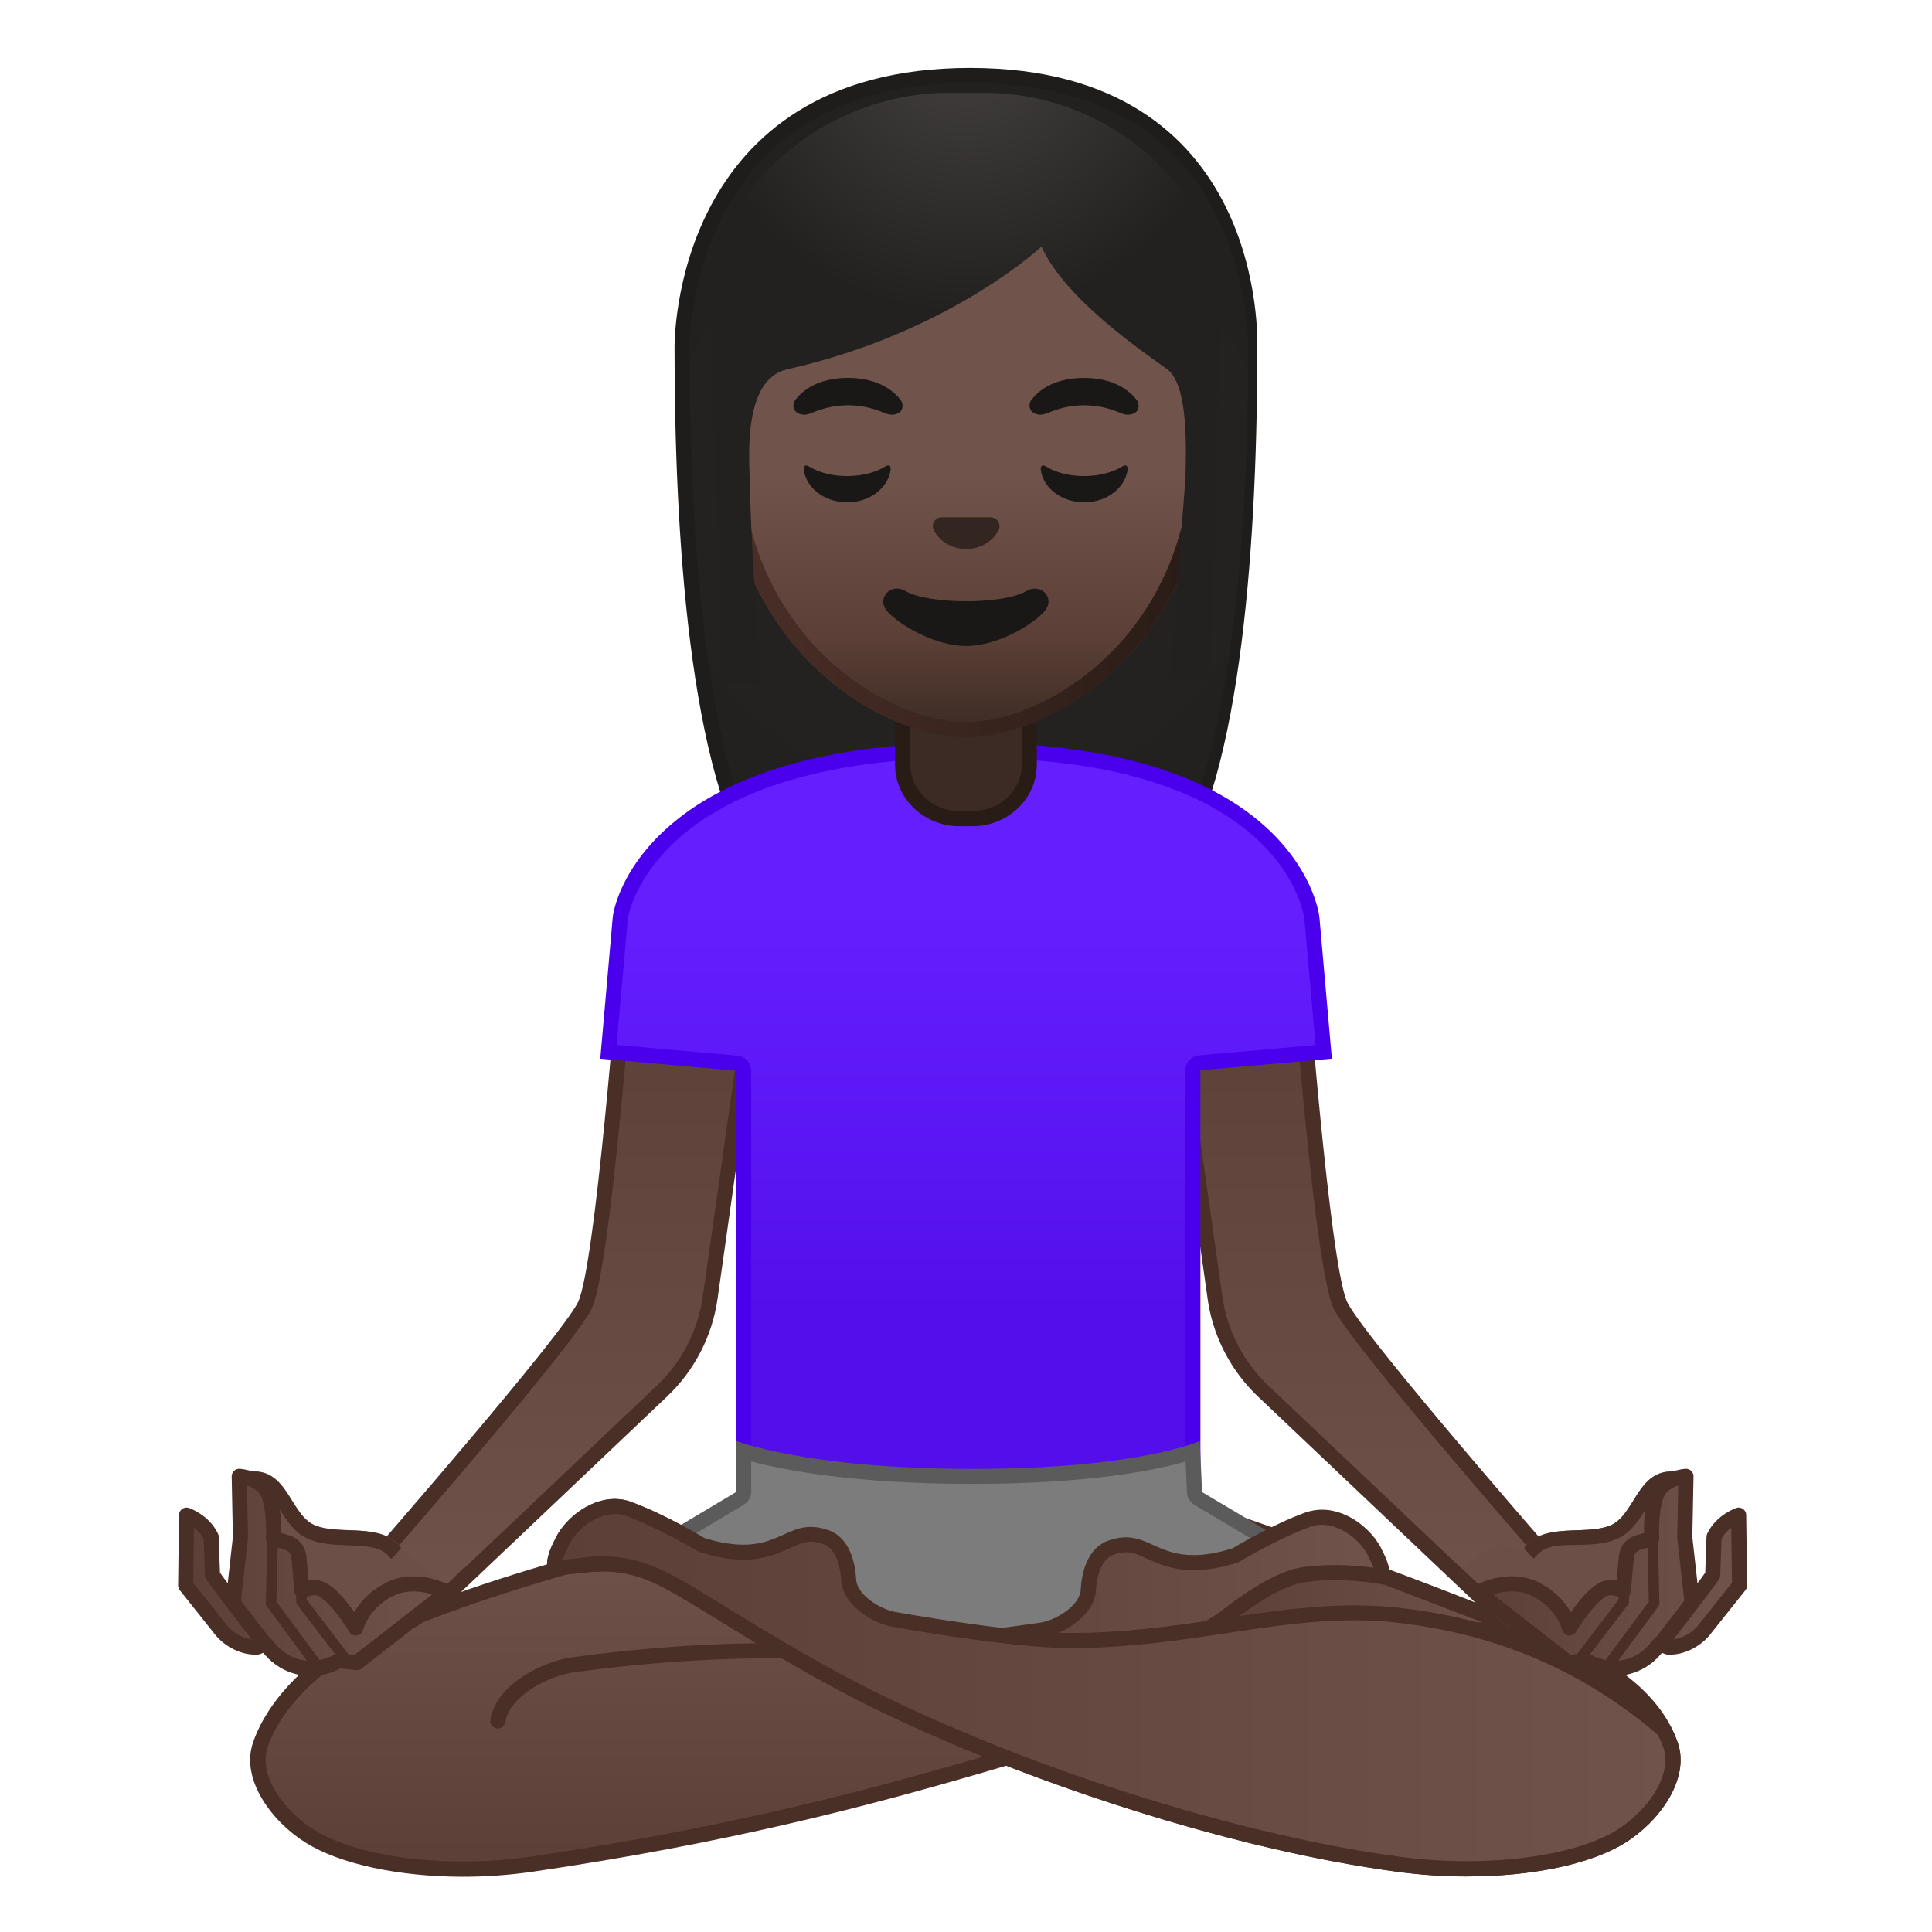 <svg viewBox="0 0 128 128" width="128" height="128" xmlns="http://www.w3.org/2000/svg" xmlns:xlink="http://www.w3.org/1999/xlink"><radialGradient id="a" cx="64" cy="32.691" r="23.671" gradientUnits="userSpaceOnUse"><stop stop-color="#444140" offset="0"/><stop stop-color="#373434" offset=".092"/><stop stop-color="#2C2928" offset=".236"/><stop stop-color="#252222" offset=".438"/><stop stop-color="#232020" offset="1"/></radialGradient><path d="M55.83 60.38c-.01 0-3.39-.17-5.1-2.54-4.58-6.36-5.54-22.43-5.54-34.8 0-.81.13-7.99 5.2-13.07C53.68 6.67 58.35 5 64.27 5c5.88 0 10.47 1.65 13.66 4.9 4.79 4.89 4.9 11.77 4.87 13.1 0 12.41-.96 28.48-5.54 34.84-1.66 2.31-4.92 2.53-5.11 2.54L64 60.37l-8.17.01z" fill="url(#a)"/><path d="M64.27 5.5c5.74 0 10.42 1.6 13.5 4.75 4.75 4.84 4.93 11.95 4.93 12.74v.05c0 17.38-2.14 29.63-5.65 34.51-1.56 2.16-4.8 2.33-4.79 2.33l-8.22-.01-8.15.01c-.03 0-3.19-.17-4.75-2.33-3.51-4.88-5.45-17.13-5.45-34.52 0-.31.04-7.69 5.05-12.71 3.2-3.2 7.75-4.82 13.53-4.82m0-1c-19.74 0-19.58 18.25-19.58 18.54 0 11.82.9 28.52 5.63 35.09 1.88 2.6 5.5 2.75 5.5 2.75l8.18-.01 8.17.01s3.63-.14 5.5-2.75c4.73-6.57 5.63-23.27 5.63-35.09 0-.29.71-18.54-19.03-18.54z" fill="#1F1D1B"/><linearGradient id="b" x1="89.202" x2="89.202" y1="64.866" y2="107.69" gradientTransform="matrix(-1 0 0 1 179.18 0)" gradientUnits="userSpaceOnUse"><stop stop-color="#5C4037" offset="0"/><stop stop-color="#70534A" offset="1"/></linearGradient><path d="M83.69 92.16a10.596 10.596 0 0 1-3.19-6.17l-2.82-19.91 8.48-1.21c.28 3.58 1.57 19.43 2.66 21.63 1.09 2.21 11.75 14.48 13.45 16.44l-2.19 4.75-16.39-15.53z" fill="url(#b)"/><path d="M85.7 65.44c.39 4.88 1.59 19.1 2.67 21.28 1.09 2.2 10.88 13.51 13.31 16.3l-1.76 3.82L84.03 91.8a10.085 10.085 0 0 1-3.04-5.88L78.24 66.5l7.46-1.06m.92-1.14l-9.5 1.36 2.89 20.4c.35 2.47 1.53 4.75 3.34 6.47l16.89 16.01 2.62-5.68S90.41 88.61 89.27 86.29c-1.15-2.34-2.65-21.99-2.65-21.99z" fill="#4A2F27"/><linearGradient id="c" x1="37.577" x2="37.577" y1="64.866" y2="107.69" gradientUnits="userSpaceOnUse"><stop stop-color="#5C4037" offset="0"/><stop stop-color="#70534A" offset="1"/></linearGradient><path d="M25.28 102.93c1.71-1.96 12.36-14.23 13.45-16.44 1.08-2.2 2.38-18.05 2.66-21.63l8.48 1.21-2.82 19.91c-.33 2.35-1.47 4.54-3.19 6.17l-16.39 15.53-2.19-4.75z" fill="url(#c)"/><path d="M41.85 65.44l7.46 1.07-2.75 19.41c-.32 2.24-1.4 4.33-3.04 5.88l-15.88 15.05-1.76-3.82c2.43-2.79 12.22-14.1 13.31-16.3 1.07-2.19 2.27-16.42 2.66-21.29m-.91-1.14s-1.5 19.66-2.65 21.98-13.59 16.57-13.59 16.57l2.62 5.68L44.2 92.52c1.81-1.72 2.99-4 3.34-6.47l2.89-20.4-9.49-1.35z" fill="#4A2F27"/><linearGradient id="d" x1="64" x2="64" y1="49.708" y2="97.896" gradientUnits="userSpaceOnUse"><stop stop-color="#651FFF" offset=".218"/><stop stop-color="#5914F2" offset=".606"/><stop stop-color="#530EEB" offset=".768"/></linearGradient><path d="M49.27 97.9V70.94c0-.26-.2-.48-.46-.5l-8.51-.75.78-8.81c.01-.11 1.59-11.17 23.13-11.17 21.46 0 22.69 11.06 22.7 11.17l.78 8.81-8.22.73c-.26.02-.46.24-.46.5V97.9H49.27z" fill="url(#d)"/><path d="M64.22 50.21c21.01 0 22.19 10.6 22.2 10.71l.74 8.32-7.72.68a1 1 0 0 0-.91 1V97.4H49.77V70.94c0-.52-.4-.95-.91-1l-8.01-.71.74-8.32c0-.1 1.53-10.7 22.63-10.7m0-1c-20.81 0-23.5 10.15-23.63 11.62l-.82 9.31 9.01.8V98.4h30.75V70.91l8.71-.77-.82-9.31c-.12-1.27-2.39-11.62-23.2-11.62z" fill="#4A00ED"/><linearGradient id="e" x1="51.35" x2="51.35" y1="123.84" y2="100.89" gradientUnits="userSpaceOnUse"><stop stop-color="#5C4037" offset="0"/><stop stop-color="#70534A" offset="1"/></linearGradient><path d="M30.68 123.84c-4.16 0-7.94-.81-10.14-2.17-2.17-1.34-4-3.97-3.31-6.03.9-2.71 3.63-5.48 6.94-7.05 8.82-4.19 22.23-7.05 22.36-7.08 1.88-.42 3.63-.62 5.23-.62 1.97 0 3.72.32 5.2.96 2.29.98 8.76 3.06 15.02 5.07 5.07 1.63 11.13 3.58 13.63 4.55-5.77 1.09-11.01 2.64-16.53 4.28-8.71 2.59-18.59 5.52-33.88 7.77-1.47.21-2.99.32-4.52.32z" fill="url(#e)"/><path d="M51.76 101.38c1.9 0 3.59.31 5.01.91 2.31.99 8.79 3.07 15.06 5.09 4.15 1.33 8.99 2.89 11.94 3.93-5.12 1.06-9.86 2.47-14.83 3.95-8.7 2.58-18.55 5.51-33.81 7.75-1.45.21-2.94.32-4.44.32-4.07 0-7.76-.78-9.87-2.09-2-1.24-3.71-3.62-3.1-5.44.86-2.59 3.48-5.24 6.68-6.76 8.77-4.17 22.12-7.01 22.26-7.05 1.82-.4 3.54-.61 5.1-.61m0-1c-1.68 0-3.47.22-5.33.64 0 0-13.5 2.85-22.48 7.12-3.7 1.76-6.32 4.7-7.2 7.35-.8 2.39 1.23 5.19 3.53 6.61 2.27 1.41 6.18 2.24 10.4 2.24 1.51 0 3.06-.11 4.59-.33 26-3.82 36.46-9.64 51.74-12.29 1.8-.31-24.71-8.13-29.85-10.34-1.6-.68-3.42-1-5.4-1z" fill="#4A2F27"/><linearGradient id="f" x1="36.734" x2="110.83" y1="111.8" y2="111.8" gradientUnits="userSpaceOnUse"><stop stop-color="#CCA47A" offset=".002"/><stop stop-color="#D6B088" offset=".258"/><stop stop-color="#DEB892" offset=".59"/><stop stop-color="#E0BB95" offset="1"/></linearGradient><path d="M97.17 123.8c-1.49 0-2.99-.1-4.45-.29-10.39-1.38-23.92-5.6-34.46-10.73-3.99-1.94-7.67-4.2-10.35-5.85-1.08-.66-2.03-1.25-2.81-1.7-1.78-1.03-3.2-1.62-5.16-1.62-.36 0-.73.02-1.12.06l-.61.07c-.41.05-.68.08-1.01.08-.08 0-.17 0-.26-.01-.09 0-.15-.02-.16-.04-.12-.21.12-.97.41-1.48.53-1.22 2.03-2.49 3.57-2.49.32 0 .64.06.94.17 2.13.77 4.72 2.32 4.75 2.33.03.02.07.04.11.05 1.01.31 1.9.47 2.72.47 1.29 0 2.14-.38 2.88-.72.55-.25 1.02-.46 1.59-.46.3 0 .62.06.98.19 1.27.44 1.48 2.11 1.51 2.81.06 1.38 1.91 2.5 3.16 2.67 0 0 10.35 1.23 10.37 1.23.1 0 .2-.03.29-.09l11.04-7.84c1.96.66 15.29 5.23 22.87 8.73 3.58 1.65 5.91 3.84 6.74 6.31.69 2.06-1.14 4.68-3.31 6.03-2.19 1.33-6 2.12-10.23 2.12z" fill="url(#f)"/><path d="M40.74 100.31c.26 0 .53.05.77.14 2.08.75 4.64 2.28 4.66 2.29.07.04.14.07.22.1 1.06.33 2 .49 2.86.49 1.4 0 2.34-.42 3.09-.77.54-.24.92-.42 1.38-.42.25 0 .51.05.82.16 1.01.35 1.16 1.89 1.18 2.36.08 1.66 2.14 2.95 3.61 3.15l10.3 1.23c.04 0 .08.01.12.01.21 0 .41-.06.58-.18l10.83-7.69c2.62.89 15.28 5.26 22.58 8.63 3.45 1.59 5.69 3.68 6.47 6.02.61 1.83-1.1 4.2-3.1 5.44-2.08 1.29-5.8 2.06-9.94 2.06-1.47 0-2.95-.1-4.39-.29-10.34-1.38-23.81-5.57-34.31-10.69-3.96-1.93-7.63-4.18-10.3-5.82-1.09-.67-2.03-1.25-2.83-1.71-1.81-1.04-3.35-1.69-5.41-1.69-.38 0-.77.02-1.18.07-.24.03-.44.05-.61.07-.36.04-.6.07-.85.08.07-.23.19-.54.32-.78.02-.03.03-.06.04-.09.45-1.07 1.8-2.17 3.09-2.17m0-1c-1.8 0-3.44 1.45-4 2.74 0 0-1.22 2.2.17 2.26.1 0 .19.01.28.01.5 0 .85-.07 1.68-.15.38-.04.73-.06 1.07-.06 1.88 0 3.25.6 4.91 1.56 2.79 1.61 7.62 4.85 13.19 7.57 9.81 4.78 23.5 9.3 34.61 10.78 1.51.2 3.03.3 4.52.3 4.25 0 8.18-.79 10.47-2.21 2.3-1.42 4.32-4.23 3.53-6.61-.88-2.64-3.28-4.89-7-6.61-8.28-3.82-23.16-8.83-23.16-8.83l-11.25 7.99-10.3-1.23c-1.06-.14-2.68-1.13-2.73-2.2-.05-.98-.38-2.74-1.85-3.25-.43-.15-.81-.21-1.15-.21-1.49 0-2.3 1.18-4.47 1.18-.69 0-1.53-.12-2.57-.44 0 0-2.64-1.58-4.84-2.38-.37-.15-.75-.21-1.11-.21z" fill="#4A2F27"/><path d="M42.58 103.12l6.45-3.84c.15-.09.24-.25.24-.43v-2.69c1.66.51 6.38 1.65 15.14 1.65 8.66 0 13.05-1.12 14.62-1.64l.12 2.7c.01.17.1.32.24.41l6.44 3.84-21.73 9.82-21.52-9.82z" fill="#7C7C7C"/><path d="M49.77 96.82c2.12.57 6.78 1.49 14.64 1.49 7.74 0 12.13-.9 14.14-1.48l.09 2.05c.01.34.2.64.49.82l5.62 3.35-20.65 9.33-20.45-9.33 5.63-3.36c.3-.18.49-.51.49-.86v-2.01m-1-1.36v3.39l-7.27 4.33 22.6 10.31 22.81-10.31-7.27-4.33-.15-3.38s-4.05 1.85-15.09 1.85c-11.02-.01-15.63-1.86-15.63-1.86z" fill="#5B5B5B"/><linearGradient id="g" x1="55.953" x2="91.592" y1="107.79" y2="107.79" gradientUnits="userSpaceOnUse"><stop stop-color="#5C4037" offset="0"/><stop stop-color="#70534A" offset="1"/></linearGradient><path d="M55.95 109.72l4.43-.52 8.57-1.2c1.24-.17 3.09-1.29 3.16-2.67.03-.7.25-2.36 1.51-2.81.36-.12.68-.18.98-.18.56 0 1.04.21 1.59.46.74.34 1.59.72 2.88.72.82 0 1.7-.15 2.72-.47.04-.01.08-.03.11-.05s2.62-1.57 4.75-2.33c.3-.11.62-.17.94-.17 1.54 0 3.03 1.27 3.54 2.44.34.62.53 1.33.43 1.52-.01.02-.07.04-.16.04s-.18.01-.26.01c-.34 0-.6-.03-1.01-.08l-.61-.07c-.4-.04-.77-.06-1.13-.06-1.96 0-3.37.59-5.16 1.62-.86.5-1.72 1.04-2.65 1.63-2.15 1.36-4.59 2.9-8.43 4.77-2.2 1.07-5.29 2.38-6.13 2.73l-10.07-5.33z" fill="url(#g)"/><path d="M87.59 101.02c1.29 0 2.64 1.11 3.09 2.14.01.03.03.06.04.08.13.25.26.55.32.78-.25-.01-.49-.03-.85-.08-.18-.02-.38-.04-.61-.07-.41-.04-.8-.07-1.18-.07-2.06 0-3.6.65-5.41 1.69-.87.5-1.74 1.05-2.67 1.64-2.14 1.35-4.57 2.88-8.39 4.75-2.03.99-4.83 2.18-5.89 2.63l-8.44-4.48 2.86-.34 8.56-1.19c1.45-.2 3.51-1.49 3.59-3.14.02-.46.17-2.01 1.18-2.36.3-.11.57-.16.82-.16.46 0 .84.18 1.38.42.75.34 1.68.77 3.09.77.87 0 1.8-.16 2.86-.49.08-.02.15-.06.22-.1.03-.02 2.58-1.54 4.66-2.29.25-.09.51-.13.77-.13m0-1c-.37 0-.74.06-1.11.19-2.2.79-4.84 2.38-4.84 2.38-1.04.32-1.87.44-2.57.44-2.17 0-2.98-1.18-4.47-1.18-.34 0-.71.06-1.15.21-1.47.51-1.8 2.27-1.85 3.25-.05 1.07-1.66 2.06-2.73 2.2l-8.56 1.19-6.02.71 11.69 6.2s3.78-1.57 6.38-2.83c5.57-2.72 8.32-4.81 11.12-6.41 1.66-.96 3.03-1.56 4.91-1.56.34 0 .69.02 1.07.06.82.09 1.18.15 1.68.15.09 0 .18 0 .28-.01 1.38-.06.17-2.26.17-2.26-.56-1.28-2.2-2.73-4-2.73z" fill="#4A2F27"/><path d="M32.98 114.02c.35-2.13 3.31-3.49 4.96-3.72 9.03-1.24 15.41-.89 15.41-.89" fill="none" stroke="#4A2F27" stroke-linecap="round" stroke-linejoin="round" stroke-miterlimit="10"/><linearGradient id="h" x1="80.177" x2="100.9" y1="106.08" y2="106.08" gradientUnits="userSpaceOnUse"><stop stop-color="#5C4037" offset="0"/><stop stop-color="#70534A" offset="1"/></linearGradient><path d="M80.18 107.97c1.45-1.24 4.22-3.39 6.23-3.66.65-.09 1.33-.13 2.04-.13 1.98 0 3.49.35 3.51.35l8.94 3.44H80.18z" fill="url(#h)"/><path d="M88.45 104.69c1.7 0 3.04.26 3.33.32l6.42 2.47H81.57c1.53-1.19 3.49-2.48 4.9-2.66.63-.09 1.3-.13 1.98-.13m0-1c-.66 0-1.37.04-2.1.13-3.03.4-7.48 4.66-7.48 4.66h24.73l-11.52-4.43c-.01 0-1.56-.36-3.63-.36z" fill="#4A2F27"/><path d="M29.92 105.17l-3-2.17s-.02-.09-.35-.5c-1.38-1.66-3.95-.77-5.66-1.43-1.7-.66-1.79-3.81-4.35-3.58-.94.09.16 3.48.16 3.48s-.48 5.83 2.92 7.32c4.83 2.11 8.6-.97 8.6-.97l1.68-2.15z" fill="#6C5047"/><defs><path id="i" d="M30.86 104l-.39-.26-1.62.93-3.29-1.02s1.08-1.04 1-1.14c-1.38-1.66-3.95-.77-5.66-1.43-1.7-.66-1.79-3.81-4.35-3.58-.94.09.16 3.48.16 3.48s-.48 5.83 2.92 7.32c4.83 2.11 8.6-.97 8.6-.97l2.63-3.33z"/></defs><clipPath id="j"><use xlink:href="#i"/></clipPath><g clip-path="url(#j)"><path d="M17.18 98.54c.48.14.79.57 1.32 1.41.49.78 1.04 1.67 2.04 2.06.8.31 1.68.34 2.53.37 1.34.05 2.19.12 2.72.76.21.25.52.4.85.4.38 0 .93 0 3.02-2.67l2.15 1.94-4.07 4c-.32.21-2.04 1.27-4.43 1.27-1.11 0-2.22-.23-3.28-.7-2.25-.98-2.44-4.9-2.33-6.32.01-.13 0-.26-.04-.39-.24-.75-.43-1.6-.48-2.13m-.36-1.05c-.09 0-.17 0-.26.01-.94.09.16 3.48.16 3.48s-.48 5.83 2.92 7.32c1.31.57 2.56.78 3.68.78 2.99 0 5.07-1.49 5.07-1.49l4.9-4.81-3.75-3.38s-2.34 3.14-2.88 3.14c-.03 0-.06-.01-.08-.03-1.38-1.66-3.95-.77-5.66-1.43-1.66-.64-1.8-3.59-4.1-3.59z" fill="#4A2F27"/></g><linearGradient id="k" x1="12.324" x2="29.635" y1="104.17" y2="104.17" gradientUnits="userSpaceOnUse"><stop stop-color="#5C4037" offset="0"/><stop stop-color="#70534A" offset="1"/></linearGradient><path d="M15.46 106.06l.47-4.21-.08-4.04s1.58.09 1.99 1.32c.38 1.14.28 2.81.28 2.81.76.25 1.51.22 1.68 1.18l.2 2.26s.81-.39 1.38-.06c1.05.61 2.19 2.54 2.19 2.54s.35-1.58 2.19-2.54 3.86.18 3.86.18l-5.97 4.65-1.21-.12c-.8.47-1.76.62-2.66.41-.71-.17-1.35-.56-1.83-1.11l-.36-.42-.54.21c-.88.06-1.84-.45-2.37-1.09l-2.38-2.99.06-4.66s1.13.39 1.63 1.44l.09 2.54c.6.88 3.48 4.58 3.48 4.58" fill="url(#k)" stroke="#4A2F27" stroke-linecap="round" stroke-linejoin="round" stroke-miterlimit="10"/><path fill="none" stroke="#4A2F27" stroke-linecap="round" stroke-linejoin="round" stroke-miterlimit="10" stroke-width=".7" d="M18.06 102.02l-.1 4.2 3.01 4.07M19.92 104.85l.06 1.26 2.86 3.75"/><linearGradient id="l" x1="36.734" x2="110.83" y1="111.8" y2="111.8" gradientUnits="userSpaceOnUse"><stop stop-color="#5C4037" offset="0"/><stop stop-color="#70534A" offset="1"/></linearGradient><path d="M97.17 123.8c-1.49 0-2.99-.1-4.45-.29-10.39-1.38-23.92-5.6-34.46-10.73-3.99-1.94-7.67-4.2-10.35-5.85-1.08-.66-2.03-1.25-2.81-1.7-1.78-1.03-3.2-1.62-5.16-1.62-.36 0-.73.02-1.12.06l-.61.07c-.41.05-.68.08-1.01.08-.08 0-.17 0-.26-.01-.09 0-.15-.02-.16-.04-.12-.21.12-.97.41-1.48.53-1.22 2.03-2.49 3.57-2.49.32 0 .64.06.94.17 2.13.77 4.72 2.32 4.75 2.33.03.02.07.04.11.05 1.01.31 1.9.47 2.72.47 1.29 0 2.14-.38 2.88-.72.55-.25 1.02-.46 1.59-.46.3 0 .62.06.98.19 1.27.44 1.48 2.11 1.51 2.81.06 1.38 1.91 2.5 3.16 2.67.29.05 7.7 1.38 11.51 1.38 3.74 0 7.07-.5 10.29-.98 2.93-.44 5.7-.85 8.53-.85 1.02 0 1.97.05 2.92.16 6.78.77 12.54 3.26 17.59 7.6.2.39.35.72.45 1.04.69 2.06-1.14 4.68-3.31 6.03-2.17 1.32-5.98 2.11-10.21 2.11z" fill="url(#l)"/><path d="M40.74 100.31c.26 0 .53.05.77.14 2.08.75 4.64 2.28 4.66 2.29.07.04.14.07.22.1 1.06.33 2 .49 2.86.49 1.4 0 2.34-.42 3.09-.77.54-.24.92-.42 1.38-.42.25 0 .51.05.82.16 1.01.35 1.16 1.89 1.18 2.36.08 1.66 2.14 2.95 3.55 3.14.32.06 7.76 1.39 11.62 1.39 3.78 0 7.13-.5 10.37-.99 2.91-.44 5.66-.85 8.46-.85 1 0 1.94.05 2.86.16 6.65.76 12.29 3.19 17.25 7.42.17.33.29.61.38.88.61 1.83-1.1 4.2-3.1 5.44-2.08 1.29-5.8 2.06-9.94 2.06-1.47 0-2.95-.1-4.39-.29-10.34-1.38-23.81-5.57-34.31-10.69-3.96-1.93-7.63-4.18-10.3-5.82-1.09-.67-2.03-1.25-2.83-1.71-1.81-1.04-3.35-1.69-5.41-1.69-.38 0-.77.02-1.18.07-.24.03-.44.05-.61.07-.36.04-.59.07-.85.08.07-.23.19-.54.32-.78.02-.03.03-.06.04-.09.45-1.05 1.8-2.15 3.09-2.15m0-1c-1.8 0-3.44 1.45-4 2.74 0 0-1.22 2.2.17 2.26.1 0 .19.01.28.01.5 0 .85-.07 1.68-.15.38-.04.73-.06 1.07-.06 1.88 0 3.25.6 4.91 1.56 2.79 1.61 7.62 4.85 13.19 7.57 9.81 4.78 23.5 9.3 34.61 10.78 1.51.2 3.03.3 4.52.3 4.25 0 8.18-.79 10.47-2.21 2.3-1.42 4.32-4.23 3.53-6.61-.14-.41-.32-.81-.53-1.2-6.25-5.4-12.69-7.18-17.93-7.78-1-.11-1.99-.16-2.98-.16-5.99 0-11.72 1.83-18.83 1.83-3.82 0-11.45-1.37-11.45-1.37-1.06-.14-2.68-1.13-2.73-2.2-.05-.98-.38-2.74-1.85-3.25-.43-.15-.81-.21-1.15-.21-1.49 0-2.3 1.18-4.47 1.18-.69 0-1.53-.12-2.57-.44 0 0-2.64-1.58-4.84-2.38-.36-.15-.74-.21-1.1-.21z" fill="#4A2F27"/><path d="M96.69 104l2.63-1.84s1.33.76 1.67.35c1.38-1.66 3.95-.77 5.66-1.43 1.7-.66 1.79-3.81 4.35-3.58.94.09-.16 3.48-.16 3.48s.48 5.83-2.92 7.32c-4.83 2.11-8.6-.97-8.6-.97L96.69 104z" fill="#6C5047"/><defs><path id="m" d="M96.69 104l.39-.26 1.62.93 3.29-1.02s-1.08-1.04-1-1.14c1.38-1.66 3.95-.77 5.66-1.43 1.7-.66 1.79-3.81 4.35-3.58.94.09-.16 3.48-.16 3.48s.48 5.83-2.92 7.32c-4.83 2.11-8.6-.97-8.6-.97L96.69 104z"/></defs><clipPath id="n"><use xlink:href="#m"/></clipPath><g clip-path="url(#n)"><path d="M110.37 98.54c-.05.53-.24 1.38-.48 2.13-.04.12-.06.26-.04.39.11 1.43-.08 5.34-2.33 6.32-1.1.48-2.23.72-3.35.72-2.26 0-3.87-.98-4.16-1.17l-3.46-3.31 2.83-.7c.4.3.93.59 1.44.59.4 0 .75-.16 1-.46.52-.63 1.34-.68 2.64-.7.85-.01 1.74-.03 2.56-.35 1.01-.39 1.56-1.28 2.04-2.06.51-.83.83-1.27 1.31-1.4m.36-1.05c-2.31 0-2.44 2.95-4.09 3.59-1.7.66-4.23-.32-5.6 1.35a.29.29 0 0 1-.23.1c-.45 0-1.19-.68-1.19-.68l-5.08 1.25 4.83 4.62s1.92 1.39 4.79 1.39c1.12 0 2.39-.21 3.75-.81 3.41-1.49 2.92-7.32 2.92-7.32s1.09-3.39.16-3.48c-.08-.01-.17-.01-.26-.01z" fill="#4A2F27"/></g><linearGradient id="o" x1="97.916" x2="115.23" y1="104.17" y2="104.17" gradientUnits="userSpaceOnUse"><stop stop-color="#5C4037" offset="0"/><stop stop-color="#70534A" offset="1"/></linearGradient><path d="M112.09 106.06l-.47-4.21.08-4.04s-1.58.09-1.99 1.32c-.38 1.14-.28 2.81-.28 2.81-.76.25-1.51.22-1.68 1.18l-.2 2.26s-.81-.39-1.38-.06c-1.05.61-2.19 2.54-2.19 2.54s-.35-1.58-2.19-2.54c-1.84-.97-3.86.18-3.86.18l5.97 4.65 1.21-.12c.8.47 1.76.62 2.66.41.71-.17 1.35-.56 1.83-1.11l.36-.42.54.21c.88.06 1.84-.45 2.37-1.09l2.38-2.99-.06-4.66s-1.13.39-1.63 1.44l-.09 2.54c-.6.88-3.48 4.58-3.48 4.58" fill="url(#o)" stroke="#4A2F27" stroke-linecap="round" stroke-linejoin="round" stroke-miterlimit="10"/><path fill="none" stroke="#4A2F27" stroke-linecap="round" stroke-linejoin="round" stroke-miterlimit="10" stroke-width=".7" d="M109.49 102.02l.1 4.2-3.01 4.07M107.63 104.85l-.06 1.26-2.86 3.75"/><path d="M63.57 54.23c-2.08 0-3.77-1.6-3.77-3.58v-4.48h8.4v4.48c0 1.97-1.69 3.58-3.77 3.58h-.86z" fill="#3C2B24"/><path d="M67.7 46.68v3.98c0 1.7-1.47 3.08-3.27 3.08h-.85c-1.81 0-3.27-1.38-3.27-3.08v-3.98h7.39m1-1h-9.4v4.98c0 2.25 1.91 4.08 4.27 4.08h.85c2.36 0 4.27-1.83 4.27-4.08v-4.98h.01z" fill="#291B16"/><linearGradient id="p" x1="64" x2="64" y1="48.577" y2="10.652" gradientUnits="userSpaceOnUse"><stop stop-color="#3C2B24" offset="0"/><stop stop-color="#5C4037" offset=".17"/><stop stop-color="#70534A" offset=".45"/></linearGradient><path d="M64 10.23c-8.28 0-15.95 6.16-15.95 19.21 0 10.49 6.49 16.69 12.15 18.69 1.35.48 2.65.72 3.8.72s2.44-.24 3.78-.71c5.66-1.99 12.17-8.2 12.17-18.7 0-13.05-7.67-19.2-15.95-19.21z" fill="url(#p)"/><linearGradient id="q" x1="48.052" x2="79.948" y1="29.545" y2="29.545" gradientUnits="userSpaceOnUse"><stop stop-color="#4A2F27" offset="0"/><stop stop-color="#291B16" offset="1"/></linearGradient><path d="M64 11.23c6.9 0 14.95 4.77 14.95 18.21 0 10.12-6.2 15.89-11.5 17.75-1.21.43-2.4.65-3.45.65s-2.25-.23-3.47-.66c-5.3-1.87-11.48-7.65-11.48-17.75C49.05 16 57.1 11.24 64 11.23m0-1c-8.28 0-15.95 6.16-15.95 19.21 0 10.49 6.49 16.69 12.15 18.69 1.35.48 2.65.72 3.8.72s2.44-.24 3.78-.71c5.66-1.99 12.17-8.2 12.17-18.7 0-13.05-7.67-19.2-15.95-19.21z" fill="url(#q)"/><defs><path id="r" d="M47.83 45.28l-.72-24.76c0-8.16 7.59-14.37 15.75-14.37h2.37c8.16 0 15.66 6.21 15.66 14.37l-.72 24.64-32.34.12z"/></defs><clipPath id="s"><use xlink:href="#r"/></clipPath><g clip-path="url(#s)"><radialGradient id="t" cx="-4.182" cy="-90.773" r="23.205" gradientTransform="matrix(.796 0 0 .796 67.329 74.569)" gradientUnits="userSpaceOnUse"><stop stop-color="#444140" offset="0"/><stop stop-color="#232020" offset="1"/></radialGradient><path d="M82.24 23.04s.49-17.12-18.2-17.12-18.28 17.12-18.28 17.12.16 21.89 1.54 24.74 3.46 2.75 3.46 2.75-.98-12.77-1.09-18.79c-.03-1.4-.45-6.61 2.48-7.27C62.91 22.05 69 16.34 69 16.34c1.58 3.46 6.54 6.83 8.31 8.11 1.46 1.05 1.26 5.39 1.23 7.24l-1.47 18.8s2.25.18 3.68-2.72c1.44-2.89 1.49-24.73 1.49-24.73z" fill="url(#t)"/></g><g fill="#6D4C41"><path d="M59.66 26.49c-.45-.59-1.48-1.45-3.48-1.45s-3.04.86-3.48 1.45a.6.6 0 0 0-.01.74c.13.17.5.33.92.19.41-.14 1.22-.56 2.58-.57 1.35.01 2.16.43 2.58.57.41.14.79-.02.92-.19.12-.17.17-.47-.03-.74zM75.3 26.49c-.45-.59-1.48-1.45-3.48-1.45s-3.04.86-3.48 1.45a.6.6 0 0 0-.01.74c.13.17.5.33.92.19.41-.14 1.22-.56 2.58-.57 1.35.01 2.16.43 2.58.57.41.14.79-.02.92-.19.12-.17.17-.47-.03-.74z"/></g><path d="M68 39.16c-1.51.9-6.48.9-8 0-.87-.52-1.76.27-1.4 1.06.35.78 3.07 2.58 5.41 2.58s5.02-1.8 5.37-2.58c.37-.78-.51-1.57-1.38-1.06z" fill="#1A1717"/><path d="M65.84 34.31c-.05-.02-.1-.03-.15-.04h-3.36c-.05.01-.1.02-.15.04-.3.12-.47.44-.33.78s.81 1.28 2.16 1.28 2.02-.94 2.16-1.28-.03-.66-.33-.78z" fill="#33251F"/><g fill="#1A1717"><path d="M56.12 31.54c-.99 0-1.88-.24-2.49-.62-.26-.16-.42-.07-.37.24.18 1.19 1.39 2.12 2.87 2.12 1.47 0 2.68-.92 2.87-2.12.05-.31-.11-.41-.37-.24-.63.38-1.52.62-2.51.62zM71.82 31.54c-.99 0-1.88-.24-2.49-.62-.26-.16-.42-.07-.37.24.18 1.19 1.39 2.12 2.87 2.12 1.47 0 2.68-.92 2.87-2.12.05-.31-.11-.41-.37-.24-.63.38-1.52.62-2.51.62zM59.66 26.49c-.45-.59-1.48-1.45-3.48-1.45s-3.04.86-3.48 1.45a.6.6 0 0 0-.01.74c.13.17.5.33.92.19.41-.14 1.22-.56 2.58-.57 1.35.01 2.16.43 2.58.57.41.14.79-.02.92-.19.12-.17.17-.47-.03-.74zM75.3 26.49c-.45-.59-1.48-1.45-3.48-1.45s-3.04.86-3.48 1.45a.6.6 0 0 0-.01.74c.13.17.5.33.92.19.41-.14 1.22-.56 2.58-.57 1.35.01 2.16.43 2.58.57.41.14.79-.02.92-.19.12-.17.17-.47-.03-.74z"/></g></svg>